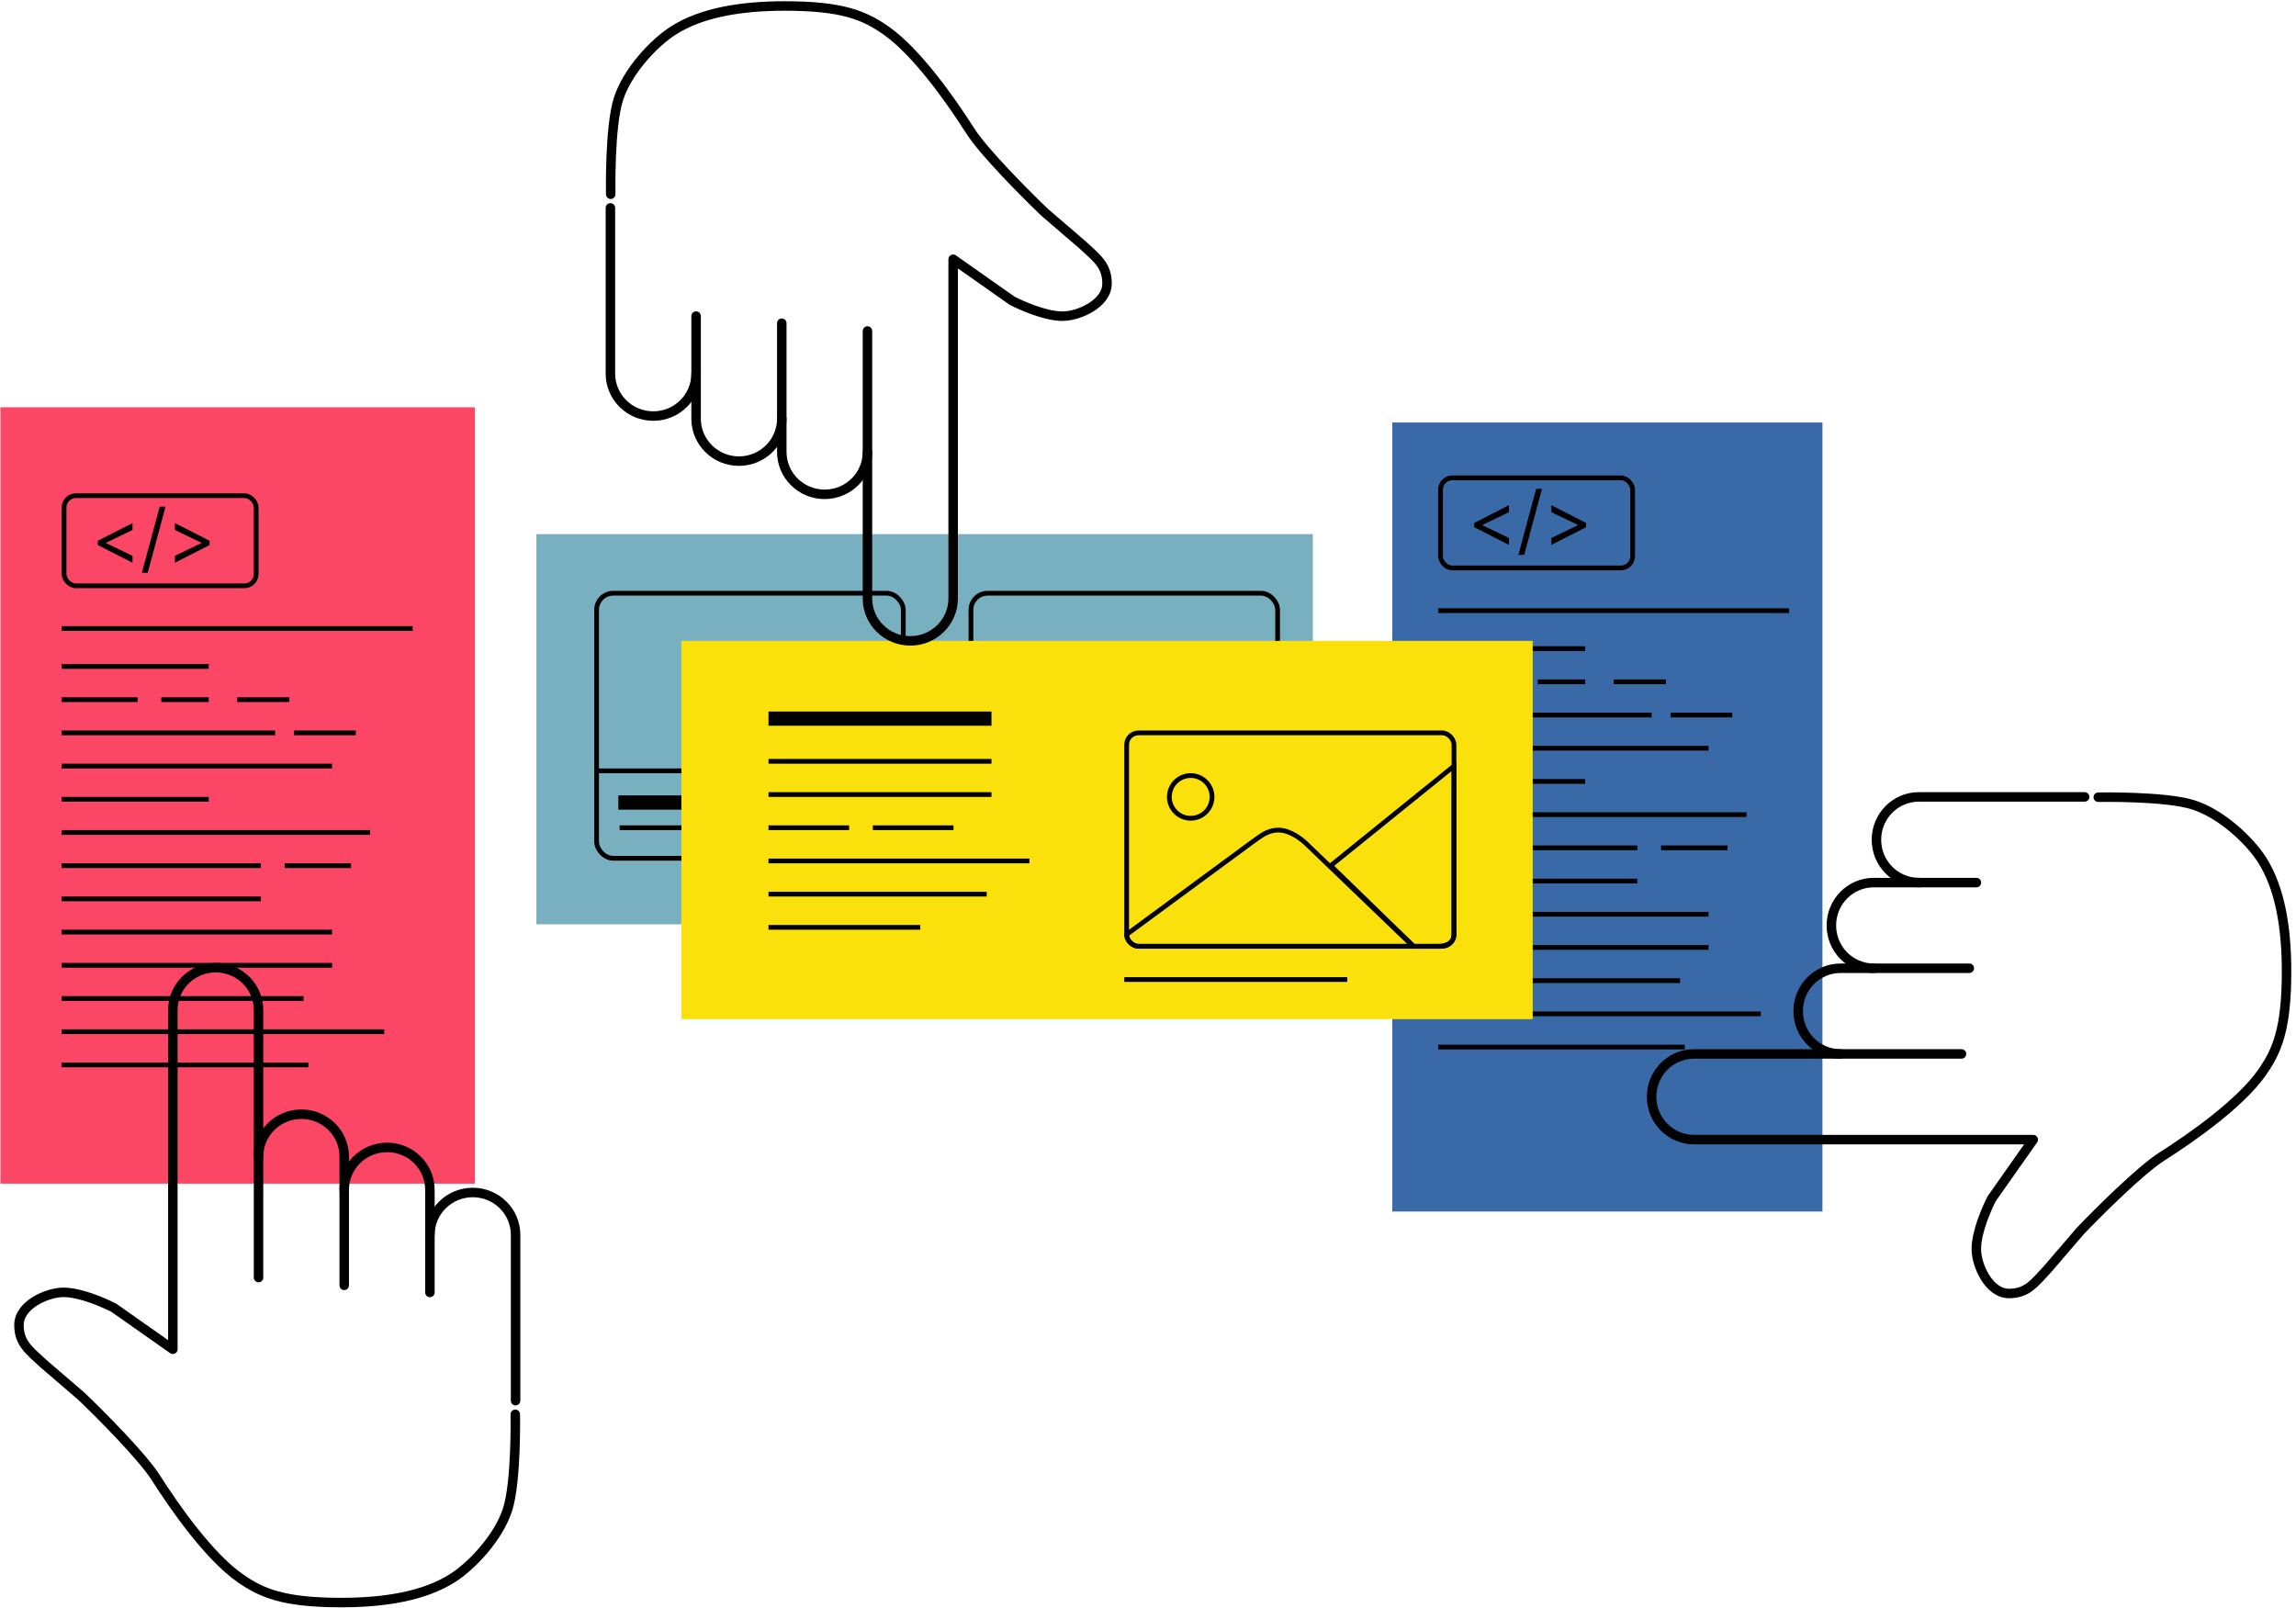 <svg width="484" height="339" viewBox="0 0 484 339" fill="none" xmlns="http://www.w3.org/2000/svg">
<rect x="384.172" y="255.41" width="90.672" height="166.343" transform="rotate(-180 384.172 255.41)" fill="#3969A7"/>
<rect x="303.662" y="100.738" width="40.5" height="19" rx="2.5" stroke="black"/>
<path d="M310.775 111.147V110.238L318.093 106.511V107.966L312.48 110.67L312.525 110.579V110.806L312.48 110.716L318.093 113.42V114.875L310.775 111.147ZM325.049 103.056L321.299 116.988H320.072L323.822 103.056H325.049ZM334.343 111.147L327.025 114.875V113.42L332.639 110.716L332.593 110.806V110.579L332.639 110.67L327.025 107.966V106.511L334.343 110.238V111.147Z" fill="black"/>
<line x1="303.162" y1="128.738" x2="377.162" y2="128.738" stroke="black"/>
<line x1="303.162" y1="136.738" x2="334.162" y2="136.738" stroke="black"/>
<line x1="303.162" y1="143.738" x2="319.162" y2="143.738" stroke="black"/>
<line x1="303.162" y1="150.738" x2="348.162" y2="150.738" stroke="black"/>
<line x1="303.162" y1="157.738" x2="360.162" y2="157.738" stroke="black"/>
<line x1="303.162" y1="164.738" x2="334.162" y2="164.738" stroke="black"/>
<line x1="303.162" y1="171.738" x2="368.162" y2="171.738" stroke="black"/>
<line x1="303.162" y1="178.738" x2="345.162" y2="178.738" stroke="black"/>
<line x1="303.162" y1="185.738" x2="345.162" y2="185.738" stroke="black"/>
<line x1="303.162" y1="192.738" x2="360.162" y2="192.738" stroke="black"/>
<line x1="303.162" y1="199.738" x2="360.162" y2="199.738" stroke="black"/>
<line x1="303.162" y1="206.738" x2="354.162" y2="206.738" stroke="black"/>
<line x1="303.162" y1="213.738" x2="371.162" y2="213.738" stroke="black"/>
<line x1="303.162" y1="220.738" x2="355.162" y2="220.738" stroke="black"/>
<line x1="324.162" y1="143.738" x2="334.162" y2="143.738" stroke="black"/>
<line x1="340.162" y1="143.738" x2="351.162" y2="143.738" stroke="black"/>
<line x1="352.162" y1="150.738" x2="365.162" y2="150.738" stroke="black"/>
<line x1="350.162" y1="178.738" x2="364.162" y2="178.738" stroke="black"/>
<rect x="276.745" y="112.606" width="82.25" height="163.674" transform="rotate(90 276.745 112.606)" fill="#78B0BF"/>
<rect x="125.766" y="125.062" width="64.647" height="55.877" rx="3.5" stroke="black"/>
<rect x="204.676" y="125.062" width="64.647" height="55.877" rx="3.5" stroke="black"/>
<rect x="0.094" y="85.856" width="100" height="163.674" fill="#FC4665"/>
<rect x="323.094" y="135.106" width="79.75" height="179.462" transform="rotate(90 323.094 135.106)" fill="#FBE10C"/>
<path d="M54.5 269.326L54.5 212.938C54.5 208.002 50.457 204 45.469 204C40.481 204 36.438 208.002 36.438 212.938L36.438 284.451L24 275.701C22.208 274.785 17.125 272.451 13.375 272.451C9.961 272.451 4 275.076 4 279.326C4 283.076 6 284.576 9.125 287.451L17.125 294.326C21.188 298.201 30.025 307.076 32.875 311.576C36.833 317.785 44.044 328.11 50.625 332.701C55.125 335.841 59.75 337.845 71.875 337.846C81.188 337.846 89.443 336.46 95.375 332.701C99.473 330.105 105.105 324.129 107 318.221C108.895 312.312 108.625 298.158 108.625 298.158" stroke="black" stroke-width="2" stroke-linecap="round" stroke-linejoin="round"/>
<path d="M182.863 69.78L182.863 126.169C182.863 131.105 186.907 135.106 191.895 135.106C196.882 135.106 200.926 131.105 200.926 126.169L200.926 54.655L213.363 63.405C215.155 64.322 220.238 66.655 223.988 66.655C227.402 66.655 233.363 64.03 233.363 59.78C233.363 56.03 231.363 54.53 228.238 51.655L220.238 44.78C216.176 40.905 207.338 32.03 204.488 27.53C200.53 21.322 193.319 10.996 186.738 6.405C182.238 3.265 177.613 1.261 165.488 1.261C156.176 1.261 147.92 2.647 141.988 6.405C137.891 9.001 132.258 14.977 130.363 20.886C128.468 26.794 128.738 40.948 128.738 40.948" stroke="black" stroke-width="2" stroke-linecap="round" stroke-linejoin="round"/>
<path d="M54.5 243.832C54.5 238.896 58.543 234.895 63.531 234.895C68.519 234.895 72.562 238.896 72.562 243.832L72.562 270.971" stroke="black" stroke-width="2" stroke-linecap="round" stroke-linejoin="round"/>
<path d="M182.863 95.274C182.863 100.21 178.82 104.212 173.832 104.212C168.844 104.212 164.801 100.21 164.801 95.274L164.801 68.136" stroke="black" stroke-width="2" stroke-linecap="round" stroke-linejoin="round"/>
<path d="M72.562 250.832C72.562 245.896 76.606 241.895 81.594 241.895C86.582 241.895 90.625 245.896 90.625 250.832L90.625 272.471" stroke="black" stroke-width="2" stroke-linecap="round" stroke-linejoin="round"/>
<path d="M164.801 88.274C164.801 93.21 160.757 97.212 155.77 97.212C150.782 97.212 146.738 93.21 146.738 88.274L146.738 66.636" stroke="black" stroke-width="2" stroke-linecap="round" stroke-linejoin="round"/>
<path d="M90.625 260.332C90.625 255.396 94.668 251.395 99.656 251.395C104.644 251.395 108.687 255.396 108.687 260.332L108.687 295.283" stroke="black" stroke-width="2" stroke-linecap="round" stroke-linejoin="round"/>
<path d="M146.738 78.774C146.738 83.71 142.695 87.712 137.707 87.712C132.719 87.712 128.676 83.71 128.676 78.774L128.676 43.823" stroke="black" stroke-width="2" stroke-linecap="round" stroke-linejoin="round"/>
<path d="M413.487 222.187L357.099 222.187C352.163 222.187 348.161 226.231 348.161 231.219C348.161 236.207 352.163 240.25 357.099 240.25L428.612 240.25L419.863 252.687C418.946 254.479 416.612 259.562 416.612 263.312C416.612 266.727 419.238 272.687 423.487 272.687C427.238 272.687 428.738 270.687 431.613 267.562L438.487 259.562C442.362 255.5 451.237 246.662 455.737 243.812C461.946 239.854 472.271 232.643 476.862 226.062C480.002 221.562 482.006 216.937 482.007 204.812C482.007 195.5 480.621 187.245 476.863 181.312C474.266 177.215 468.29 171.583 462.382 169.687C456.473 167.792 442.319 168.062 442.319 168.062" stroke="black" stroke-width="2" stroke-linecap="round" stroke-linejoin="round"/>
<path d="M387.993 222.187C383.057 222.187 379.056 218.144 379.056 213.156C379.056 208.168 383.057 204.125 387.993 204.125L415.132 204.125" stroke="black" stroke-width="2" stroke-linecap="round" stroke-linejoin="round"/>
<path d="M394.993 204.125C390.057 204.125 386.056 200.082 386.056 195.094C386.056 190.106 390.057 186.063 394.993 186.063L416.632 186.063" stroke="black" stroke-width="2" stroke-linecap="round" stroke-linejoin="round"/>
<path d="M404.493 186.062C399.557 186.062 395.556 182.019 395.556 177.031C395.556 172.043 399.557 168 404.493 168L439.444 168" stroke="black" stroke-width="2" stroke-linecap="round" stroke-linejoin="round"/>
<rect x="13.5" y="104.5" width="40.5" height="19" rx="2.5" stroke="black"/>
<path d="M20.614 114.909V114L27.932 110.273V111.727L22.318 114.432L22.364 114.341V114.568L22.318 114.477L27.932 117.182V118.636L20.614 114.909ZM34.888 106.818L31.138 120.75H29.91L33.66 106.818H34.888ZM44.182 114.909L36.864 118.636V117.182L42.477 114.477L42.432 114.568V114.341L42.477 114.432L36.864 111.727V110.273L44.182 114V114.909Z" fill="black"/>
<line x1="13" y1="132.5" x2="87" y2="132.5" stroke="black"/>
<line x1="13" y1="140.5" x2="44" y2="140.5" stroke="black"/>
<line x1="13" y1="147.5" x2="29" y2="147.5" stroke="black"/>
<line x1="13" y1="154.5" x2="58" y2="154.5" stroke="black"/>
<line x1="13" y1="161.5" x2="70" y2="161.5" stroke="black"/>
<line x1="13" y1="168.5" x2="44" y2="168.5" stroke="black"/>
<line x1="13" y1="175.5" x2="78" y2="175.5" stroke="black"/>
<line x1="13" y1="182.5" x2="55" y2="182.5" stroke="black"/>
<line x1="13" y1="189.5" x2="55" y2="189.5" stroke="black"/>
<line x1="13" y1="196.5" x2="70" y2="196.5" stroke="black"/>
<line x1="13" y1="203.5" x2="70" y2="203.5" stroke="black"/>
<line x1="13" y1="210.5" x2="64" y2="210.5" stroke="black"/>
<line x1="13" y1="217.5" x2="81" y2="217.5" stroke="black"/>
<line x1="13" y1="224.5" x2="65" y2="224.5" stroke="black"/>
<line x1="34" y1="147.5" x2="44" y2="147.5" stroke="black"/>
<line x1="50" y1="147.5" x2="61" y2="147.5" stroke="black"/>
<line x1="62" y1="154.5" x2="75" y2="154.5" stroke="black"/>
<line x1="60" y1="182.5" x2="74" y2="182.5" stroke="black"/>
<rect x="237.5" y="154.5" width="69" height="45" rx="2.5" stroke="black"/>
<circle cx="251" cy="168" r="4.5" stroke="black"/>
<path d="M264 177.5L237.5 197C237.5 198.6 239.104 199.49 239.937 199.49H297.88L275.5 178C274.5 177 272 175 269.5 175C267 175 265.5 176.5 264 177.5Z" stroke="black"/>
<path d="M280.5 182.5L306.5 161.5V197C306.5 199 304.5 199.5 303 199.5H298L280.5 182.5Z" stroke="black"/>
<line x1="237" y1="206.5" x2="284" y2="206.5" stroke="black"/>
<line x1="162" y1="160.5" x2="209" y2="160.5" stroke="black"/>
<line x1="162" y1="151.5" x2="209" y2="151.5" stroke="black" stroke-width="3"/>
<line x1="162" y1="167.5" x2="209" y2="167.5" stroke="black"/>
<line x1="162" y1="174.5" x2="179" y2="174.5" stroke="black"/>
<line x1="162" y1="181.5" x2="217" y2="181.5" stroke="black"/>
<line x1="162" y1="188.5" x2="208" y2="188.5" stroke="black"/>
<line x1="162" y1="195.5" x2="194" y2="195.5" stroke="black"/>
<line x1="184" y1="174.5" x2="201" y2="174.5" stroke="black"/>
<line x1="126.059" y1="162.5" x2="143.632" y2="162.5" stroke="black"/>
<line x1="130.349" y1="169.185" x2="143.632" y2="169.185" stroke="black" stroke-width="3"/>
<line x1="130.62" y1="174.5" x2="143.632" y2="174.5" stroke="black"/>
</svg>
